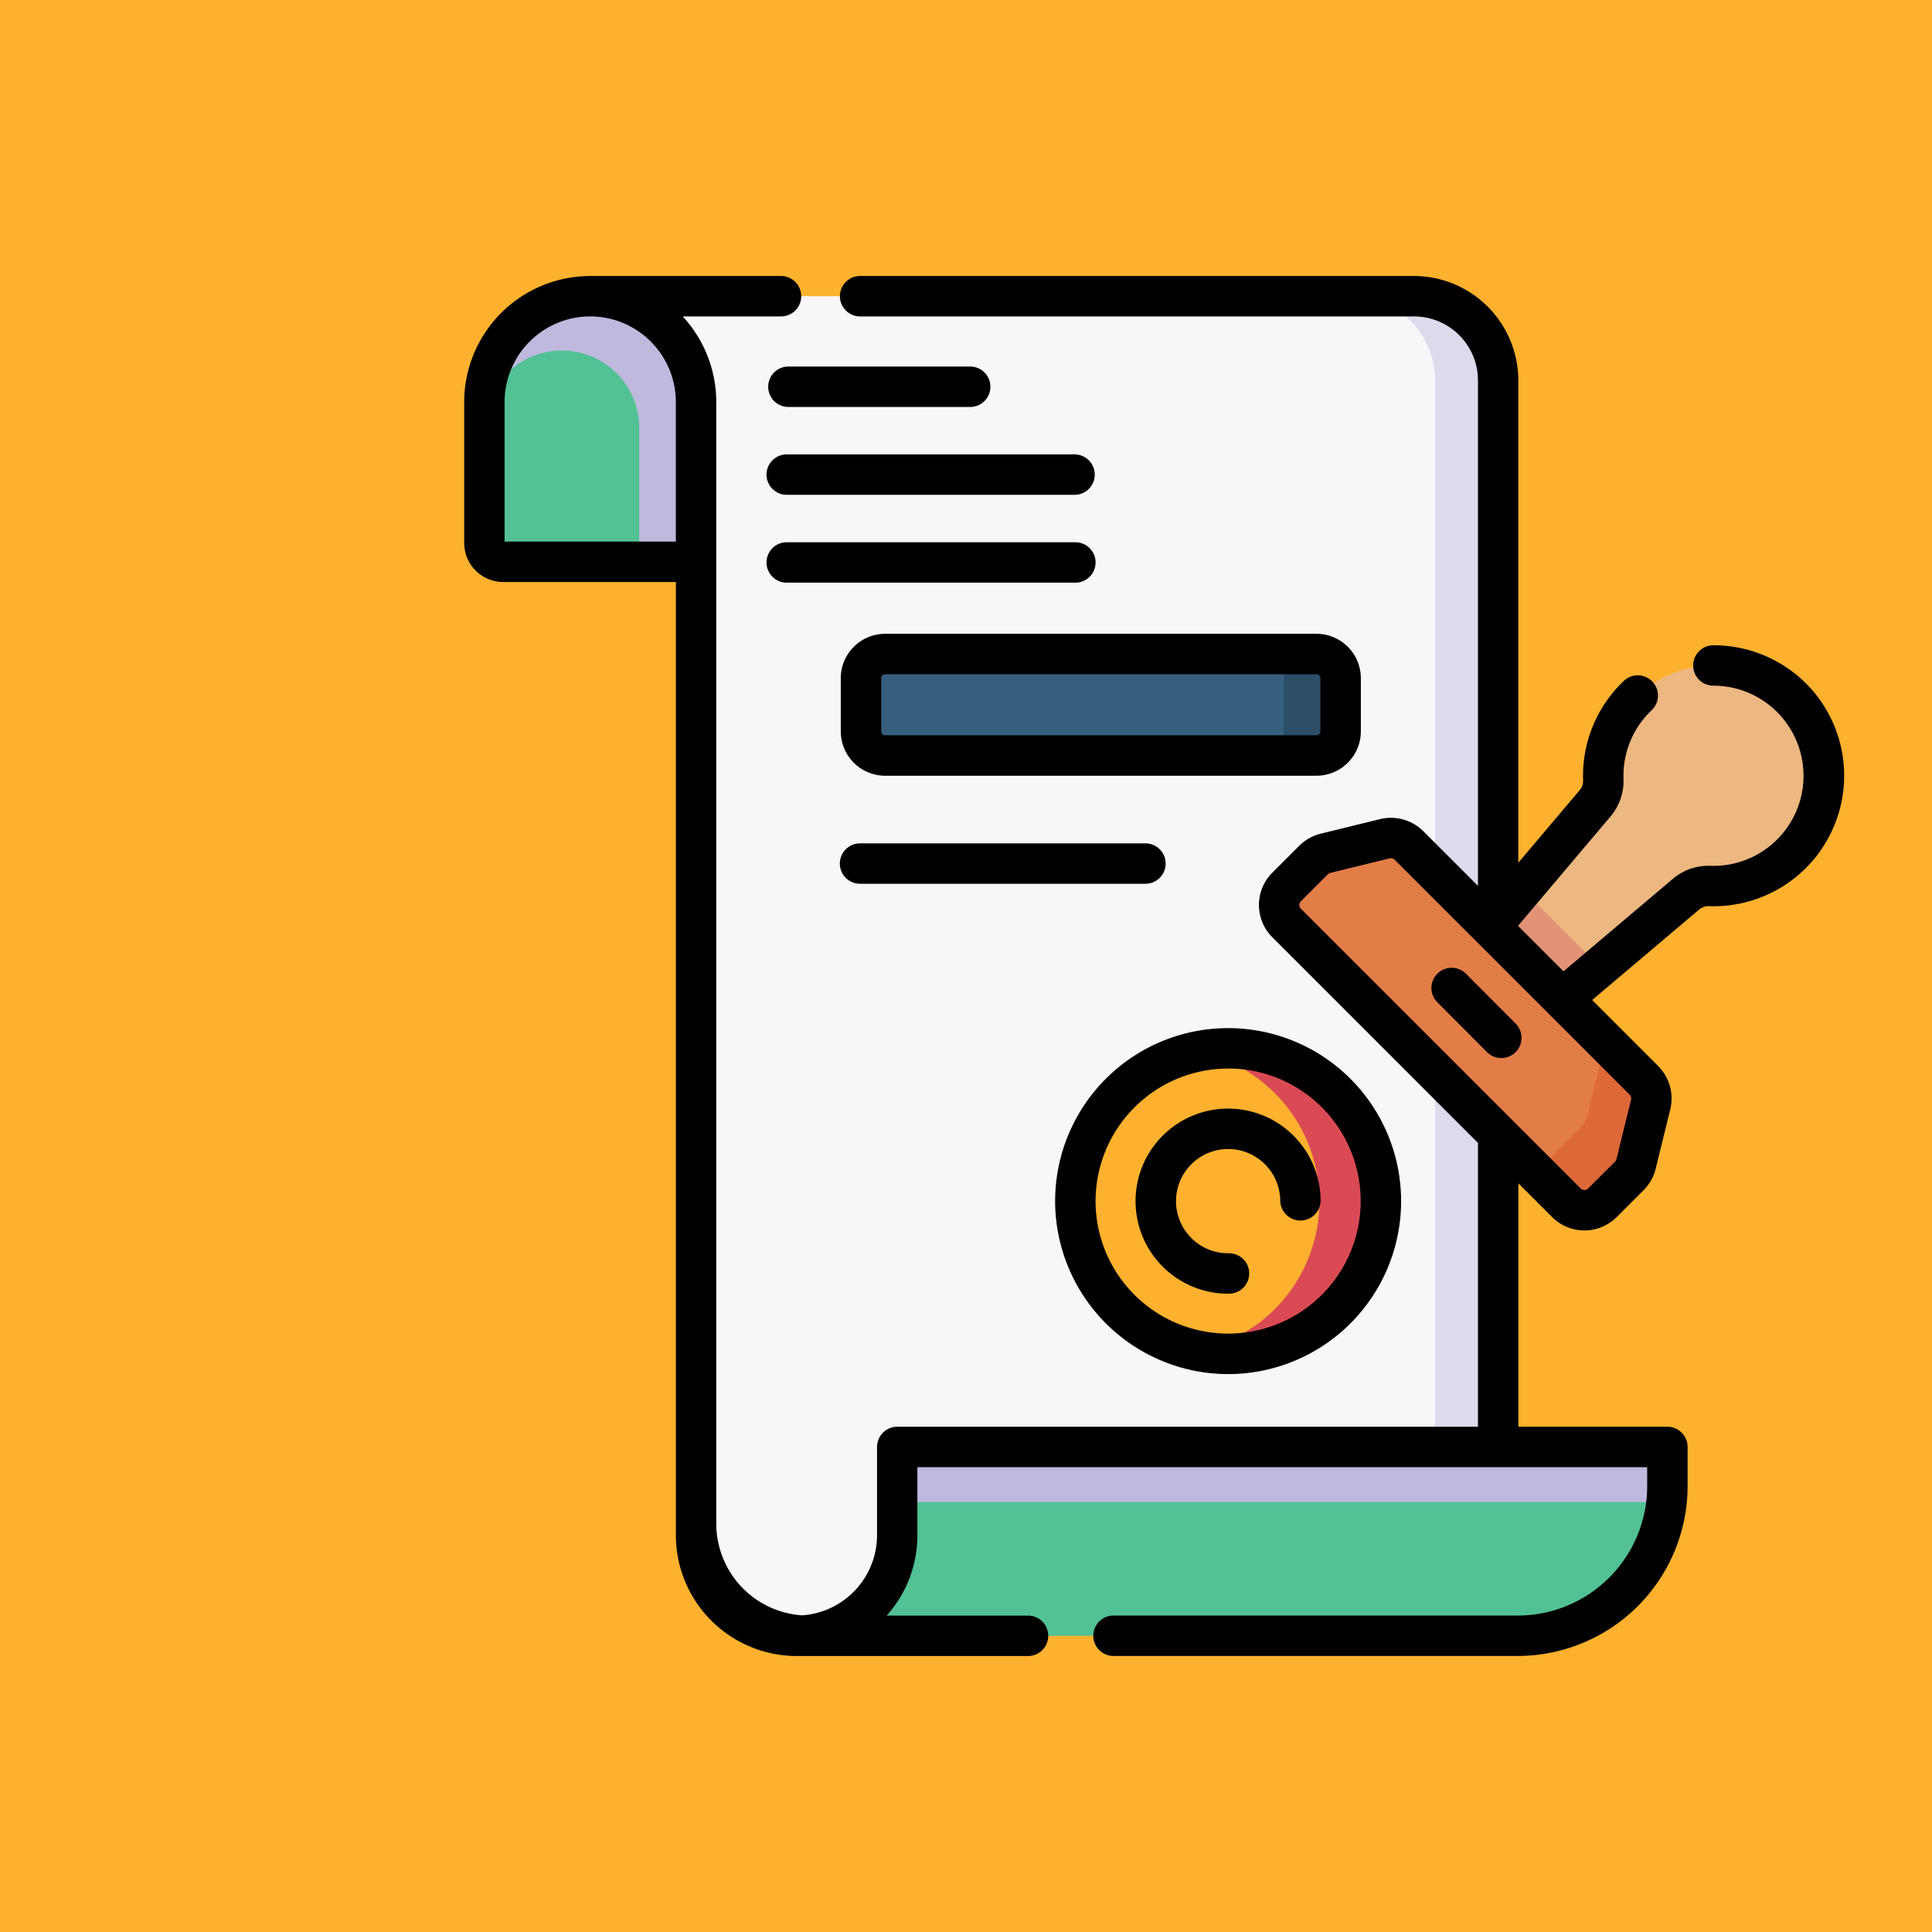 <svg xmlns="http://www.w3.org/2000/svg" width="110" height="110" viewBox="0 0 110 110">
  <g id="Grupo_971761" data-name="Grupo 971761" transform="translate(-285 -4967)">
    <rect id="Rectángulo_339844" data-name="Rectángulo 339844" width="110" height="110" transform="translate(285 4967)" fill="#feb12e"/>
    <g id="sello" transform="translate(311.429 4982.715)">
      <g id="Grupo_971566" data-name="Grupo 971566" transform="translate(7.178 1.151)">
        <path id="Trazado_735775" data-name="Trazado 735775" d="M52.793,13.527A6.026,6.026,0,0,0,46.767,7.5h46.9a4.792,4.792,0,0,1,4.792,4.792V79.165L52.793,75.779V13.527Z" transform="translate(-46.767 -7.501)" fill="#f9f6f9"/>
      </g>
      <path id="Trazado_735776" data-name="Trazado 735776" d="M332.6,7.5h-3.589a4.792,4.792,0,0,1,4.792,4.792V78.9l3.589.266V12.292A4.792,4.792,0,0,0,332.6,7.5Z" transform="translate(-278.523 -6.349)" fill="#dddaec"/>
      <path id="Trazado_735777" data-name="Trazado 735777" d="M92.412,445.2h40.4a8.519,8.519,0,0,0,8.519-8.519v-2.231H97.487l-11.454,2.16v2.211a6.379,6.379,0,0,0,6.379,6.379Z" transform="translate(-72.83 -367.778)" fill="#52c194"/>
      <path id="Trazado_735778" data-name="Trazado 735778" d="M141.335,436.678a8.609,8.609,0,0,1-.049.908H86.033v-1.569l11.454-1.569h43.848Z" transform="translate(-72.83 -367.778)" fill="#beb9dd"/>
      <path id="Trazado_735779" data-name="Trazado 735779" d="M8.573,22.621H19.551V13.527a6.026,6.026,0,0,0-12.051,0v8.022A1.073,1.073,0,0,0,8.573,22.621Z" transform="translate(-6.348 -6.35)" fill="#52c194"/>
      <path id="Trazado_735780" data-name="Trazado 735780" d="M13.526,7.5A6.026,6.026,0,0,0,7.5,13.526V15a4.407,4.407,0,0,1,8.814,0v7.62h3.237V13.526A6.026,6.026,0,0,0,13.526,7.5Z" transform="translate(-6.348 -6.349)" fill="#beb9dd"/>
      <path id="Trazado_735781" data-name="Trazado 735781" d="M86.033,434.448v5.023a5.727,5.727,0,0,0,11.454,0v-5.023Z" transform="translate(-72.83 -367.779)" fill="#f9f6f9"/>
      <path id="Trazado_735782" data-name="Trazado 735782" d="M173.149,146.054H148.593a1.377,1.377,0,0,1-1.377-1.377v-3.025a1.377,1.377,0,0,1,1.377-1.377h24.556a1.377,1.377,0,0,1,1.377,1.377v3.025A1.377,1.377,0,0,1,173.149,146.054Z" transform="translate(-124.624 -118.75)" fill="#365e7d"/>
      <path id="Trazado_735783" data-name="Trazado 735783" d="M298.428,140.276H295.2a1.377,1.377,0,0,1,1.377,1.377v3.025a1.377,1.377,0,0,1-1.377,1.377h3.223a1.377,1.377,0,0,0,1.377-1.377v-3.025A1.377,1.377,0,0,0,298.428,140.276Z" transform="translate(-249.903 -118.75)" fill="#2b4d66"/>
      <circle id="Elipse_6705" data-name="Elipse 6705" cx="8.698" cy="8.698" r="8.698" transform="translate(34.798 43.973)" fill="#feb12e"/>
      <path id="Trazado_735784" data-name="Trazado 735784" d="M273.78,286.549a8.742,8.742,0,0,0-1.75.176,8.7,8.7,0,0,1,0,17.044,8.7,8.7,0,1,0,1.75-17.22Z" transform="translate(-230.284 -242.576)" fill="#da4a54"/>
      <path id="Trazado_735785" data-name="Trazado 735785" d="M308.384,208.547l-3.38.83a1.453,1.453,0,0,0-.681.384l-1.531,1.532a1.453,1.453,0,0,0,0,2.054l15.926,15.926a1.453,1.453,0,0,0,2.054,0l1.531-1.532a1.453,1.453,0,0,0,.384-.681l.83-3.381a1.453,1.453,0,0,0-.384-1.373l-13.376-13.376A1.453,1.453,0,0,0,308.384,208.547Z" transform="translate(-255.964 -176.508)" fill="#e27d47"/>
      <path id="Trazado_735786" data-name="Trazado 735786" d="M397.634,287.936l.83-3.381a1.453,1.453,0,0,0-.383-1.373l-2.766-2.766a1.452,1.452,0,0,1,.383,1.373l-.83,3.381a1.453,1.453,0,0,1-.384.681l-1.532,1.531a1.453,1.453,0,0,1-2.054,0l2.766,2.766a1.453,1.453,0,0,0,2.054,0l1.531-1.531A1.454,1.454,0,0,0,397.634,287.936Z" transform="translate(-330.911 -237.384)" fill="#dd6938"/>
      <path id="Trazado_735787" data-name="Trazado 735787" d="M397.947,155.227a6.284,6.284,0,1,0-10.723-4.221,1.983,1.983,0,0,1-.467,1.351l-5.952,7.04,4.085,4.085,7.04-5.952a1.982,1.982,0,0,1,1.35-.467A6.266,6.266,0,0,0,397.947,155.227Z" transform="translate(-322.368 -122.329)" fill="#ecb780"/>
      <path id="Trazado_735788" data-name="Trazado 735788" d="M382.62,227.581l-1.812,2.144,4.085,4.085L387.035,232Z" transform="translate(-322.369 -192.657)" fill="#e29375"/>
      <g id="Grupo_971567" data-name="Grupo 971567" transform="translate(0.001 0)">
        <path id="Trazado_735789" data-name="Trazado 735789" d="M169.327,138.328V135.3a2.53,2.53,0,0,0-2.528-2.528H142.244a2.53,2.53,0,0,0-2.528,2.528v3.025a2.53,2.53,0,0,0,2.528,2.528H166.8A2.53,2.53,0,0,0,169.327,138.328Zm-27.309,0V135.3a.226.226,0,0,1,.226-.226H166.8a.226.226,0,0,1,.226.226v3.025a.226.226,0,0,1-.226.226H142.244A.226.226,0,0,1,142.018,138.328Z" transform="translate(-118.276 -112.401)"/>
        <path id="Trazado_735790" data-name="Trazado 735790" d="M123.975,33.594H113.626a1.151,1.151,0,0,0,0,2.3h10.349a1.151,1.151,0,1,0,0-2.3Z" transform="translate(-95.215 -28.439)"/>
        <path id="Trazado_735791" data-name="Trazado 735791" d="M130.012,66.189H113.626a1.151,1.151,0,1,0,0,2.3h16.386a1.151,1.151,0,0,0,0-2.3Z" transform="translate(-95.215 -56.032)"/>
        <path id="Trazado_735792" data-name="Trazado 735792" d="M131.163,99.935a1.151,1.151,0,0,0-1.151-1.151H113.626a1.151,1.151,0,1,0,0,2.3h16.386A1.151,1.151,0,0,0,131.163,99.935Z" transform="translate(-95.215 -83.625)"/>
        <path id="Trazado_735793" data-name="Trazado 735793" d="M158.213,211.651a1.151,1.151,0,0,0-1.151-1.151h-16.2a1.151,1.151,0,1,0,0,2.3h16.2A1.151,1.151,0,0,0,158.213,211.651Z" transform="translate(-118.276 -178.197)"/>
        <path id="Trazado_735794" data-name="Trazado 735794" d="M229.1,298.747a9.849,9.849,0,1,0-9.849-9.849A9.86,9.86,0,0,0,229.1,298.747Zm0-17.4a7.547,7.547,0,1,1-7.547,7.547A7.556,7.556,0,0,1,229.1,281.351Z" transform="translate(-185.606 -236.227)"/>
        <path id="Trazado_735795" data-name="Trazado 735795" d="M254.369,319.434a1.151,1.151,0,1,0,0-2.3,2.967,2.967,0,1,1,2.967-2.967,1.151,1.151,0,0,0,2.3,0,5.269,5.269,0,1,0-5.269,5.269Z" transform="translate(-210.874 -261.494)"/>
        <path id="Trazado_735796" data-name="Trazado 735796" d="M360.8,256.995a1.151,1.151,0,1,0-1.628,1.628L362,261.46a1.151,1.151,0,0,0,1.628-1.628Z" transform="translate(-303.765 -217.272)"/>
        <path id="Trazado_735797" data-name="Trazado 735797" d="M75.977,22.811a7.434,7.434,0,0,0-4.905-1.786,1.151,1.151,0,0,0,.01,2.3h.01a5.13,5.13,0,1,1-.138,10.257,3.12,3.12,0,0,0-2.134.738L62.589,39.59,60,37l5.269-6.231a3.13,3.13,0,0,0,.738-2.135,5.141,5.141,0,0,1,1.589-3.9,1.151,1.151,0,1,0-1.589-1.665,7.446,7.446,0,0,0-2.3,5.643.831.831,0,0,1-.2.567l-3.49,4.127V5.943A5.949,5.949,0,0,0,54.079,0H22.592a1.151,1.151,0,1,0,0,2.3H54.079A3.645,3.645,0,0,1,57.72,5.943V34.722l-3.113-3.113a2.618,2.618,0,0,0-2.462-.687h0l-3.38.83a2.6,2.6,0,0,0-1.22.687l-1.531,1.531a2.6,2.6,0,0,0,0,3.682L57.72,49.358v16.16H24.811c-.026,0-.051,0-.077,0s-.051,0-.077,0a1.151,1.151,0,0,0-1.151,1.151v5.023a4.581,4.581,0,0,1-4.262,4.564,5.234,5.234,0,0,1-4.891-5.216V7.177A7.191,7.191,0,0,0,12.44,2.3h5.55a1.151,1.151,0,1,0,0-2.3H7.178A7.185,7.185,0,0,0,0,7.177V15.2a2.226,2.226,0,0,0,2.224,2.224h9.828v54.27a6.886,6.886,0,0,0,6.878,6.878c7.614,0,8.306,0,13.124,0a1.151,1.151,0,1,0,0-2.3h-8a6.849,6.849,0,0,0,1.749-4.576V67.82H67.355V68.9a7.377,7.377,0,0,1-7.368,7.368H36.922a1.151,1.151,0,0,0,0,2.3H59.986a9.681,9.681,0,0,0,9.67-9.67V66.669a1.151,1.151,0,0,0-1.151-1.151H60.022V51.66l1.917,1.917a2.6,2.6,0,0,0,3.682,0l1.531-1.531a2.6,2.6,0,0,0,.687-1.22l.83-3.381a2.618,2.618,0,0,0-.687-2.462l-3.761-3.761,6.084-5.144a.836.836,0,0,1,.566-.2,7.435,7.435,0,0,0,5.105-13.073ZM2.3,15.121V7.177A4.88,4.88,0,0,1,7.176,2.3h0a4.88,4.88,0,0,1,4.875,4.875v7.944H2.3ZM66.435,46.9l-.83,3.381a.3.3,0,0,1-.08.141L63.994,51.95a.3.3,0,0,1-.427,0L47.64,36.024a.3.3,0,0,1,0-.427l1.531-1.531a.3.3,0,0,1,.141-.08l3.38-.83h0a.3.3,0,0,1,.285.08L66.355,46.612A.3.3,0,0,1,66.435,46.9Z" transform="translate(-0.001 0)"/>
      </g>
    </g>
  </g>
</svg>
